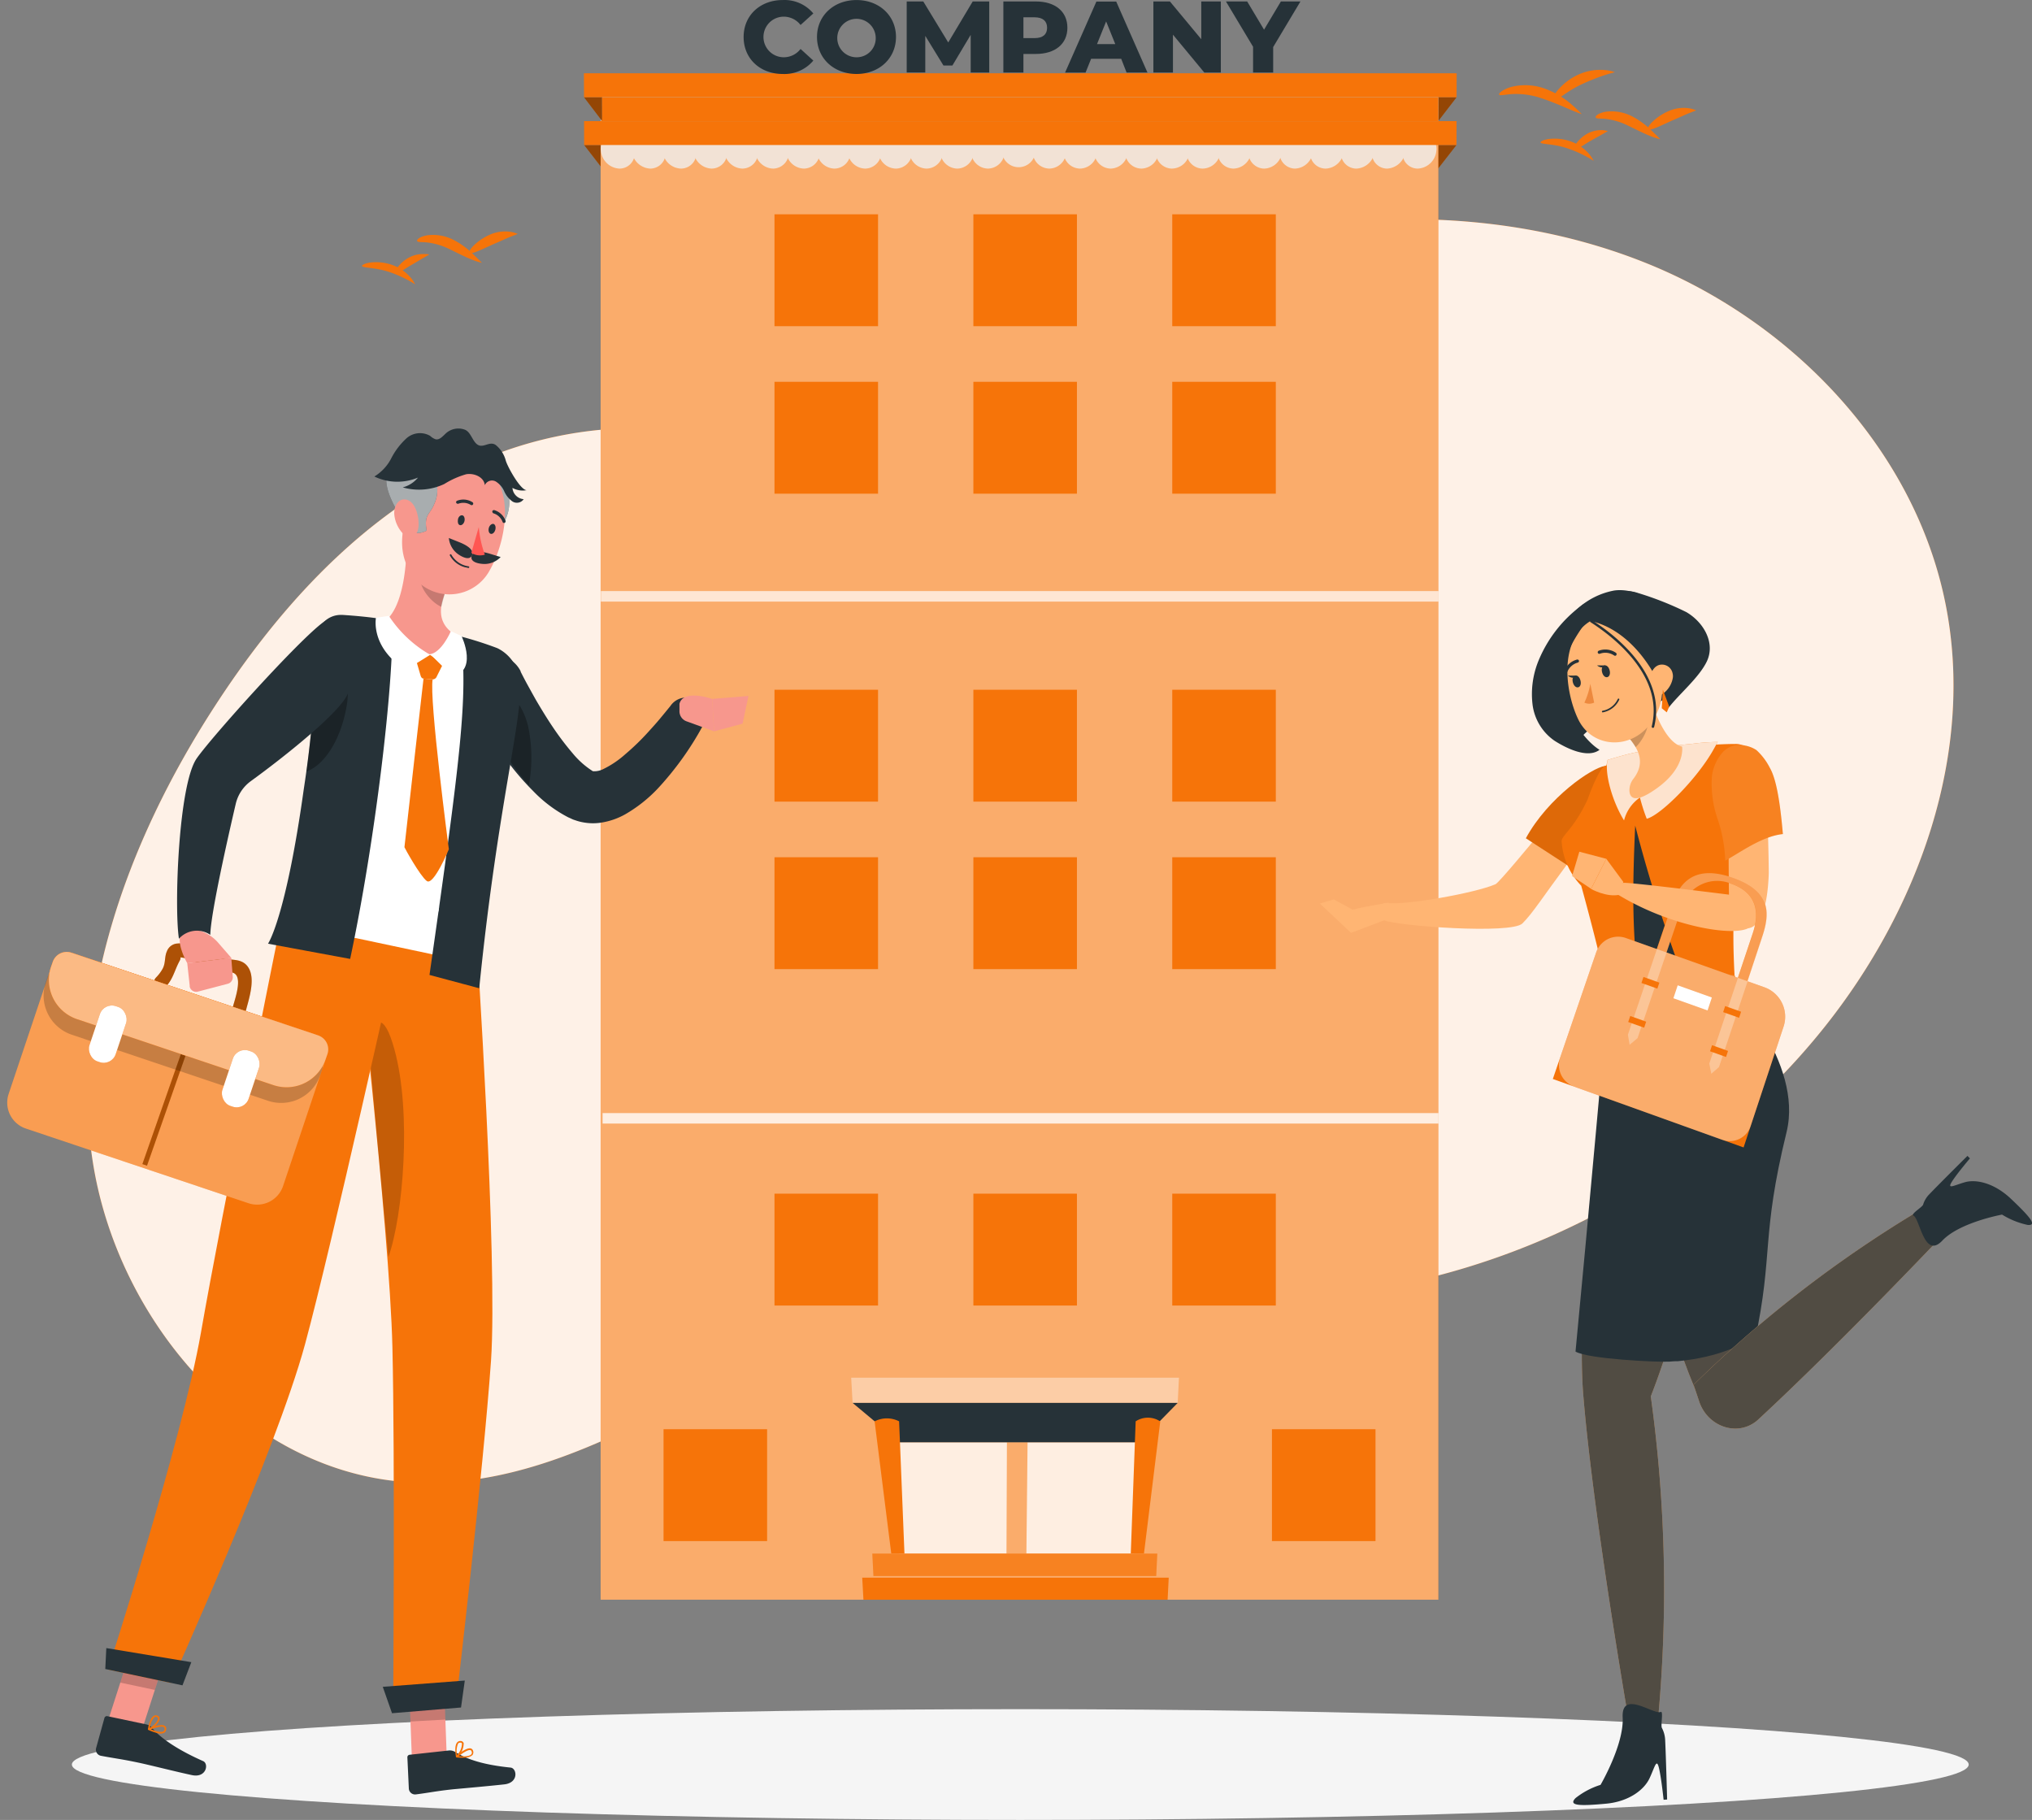<svg xmlns="http://www.w3.org/2000/svg" width="314.642" height="281.781" viewBox="0 0 314.642 281.781">
  <rect x="0" y="0" width="314.642" height="281.781" fill="#808080" stroke="none"/>
  <g id="Company-rafiki" transform="translate(-41.417 -54.981)">
    <g id="freepik--background-simple--inject-2" transform="translate(54.904 88.916)">
      <path id="Trazado_217671" data-name="Trazado 217671" d="M115.861,139.189c-15.5,8.059-27.547,21.579-37.023,36.25C65.364,196.291,56.259,221.278,60.115,245.8s23.4,47.536,48.172,49.49c31.706,2.515,57.511-27.479,89.141-30.781,12.051-1.257,24.116,1.515,36.2,2.272,35.765,2.272,72.2-13.838,94.564-41.84C342.844,206.607,351.585,182.415,347,159.4c-4.757-23.919-23.662-43.665-46.286-52.784s-48.361-8.483-71.811-1.765c-21.715,6.226-39.037,18.178-58.5,28.873-7.854,4.325-16.762-1.515-25.533-1.6a61.638,61.638,0,0,0-29.017,7.067Z" transform="translate(-59.224 -99.784)" fill="#f67409"/>
      <path id="Trazado_217672" data-name="Trazado 217672" d="M115.861,139.189c-15.5,8.059-27.547,21.579-37.023,36.25C65.364,196.291,56.259,221.278,60.115,245.8s23.4,47.536,48.172,49.49c31.706,2.515,57.511-27.479,89.141-30.781,12.051-1.257,24.116,1.515,36.2,2.272,35.765,2.272,72.2-13.838,94.564-41.84C342.844,206.607,351.585,182.415,347,159.4c-4.757-23.919-23.662-43.665-46.286-52.784s-48.361-8.483-71.811-1.765c-21.715,6.226-39.037,18.178-58.5,28.873-7.854,4.325-16.762-1.515-25.533-1.6a61.638,61.638,0,0,0-29.017,7.067Z" transform="translate(-59.224 -99.784)" fill="#fff" opacity="0.9"/>
    </g>
    <g id="freepik--Shadow--inject-2" transform="translate(52.546 319.615)">
      <ellipse id="freepik--path--inject-2" cx="146.856" cy="8.574" rx="146.856" ry="8.574" fill="#f5f5f5"/>
    </g>
    <g id="freepik--Company--inject-2" transform="translate(131.832 54.981)">
      <path id="Trazado_217673" data-name="Trazado 217673" d="M160.83,84.62l2.825,3.651H293.068l2.848-3.651Z" transform="translate(-160.8 -62.171)" fill="#f67409"/>
      <g id="Grupo_149324" data-name="Grupo 149324" transform="translate(0.03 22.449)" opacity="0.4">
        <path id="Trazado_217674" data-name="Trazado 217674" d="M160.83,84.62l2.825,3.651H293.068l2.848-3.651Z" transform="translate(-160.83 -84.62)"/>
      </g>
      <rect id="Rectángulo_45227" data-name="Rectángulo 45227" width="129.708" height="229.937" transform="translate(2.59 17.745)" fill="#f67409"/>
      <g id="Grupo_149325" data-name="Grupo 149325" transform="translate(2.59 17.745)" opacity="0.4">
        <rect id="Rectángulo_45228" data-name="Rectángulo 45228" width="129.708" height="229.937" fill="#fff"/>
      </g>
      <g id="Grupo_149326" data-name="Grupo 149326" transform="translate(2.608 20.677)" opacity="0.8">
        <path id="Trazado_217675" data-name="Trazado 217675" d="M169.472,85.007a2.356,2.356,0,0,1-2.318,2.7,3.03,3.03,0,0,1-2.893-2.7,2.363,2.363,0,0,1,2.325-2.727A3.03,3.03,0,0,1,169.472,85.007Z" transform="translate(-164.233 -82.28)" fill="#f0f0f0"/>
        <path id="Trazado_217676" data-name="Trazado 217676" d="M175.783,85.007a2.378,2.378,0,0,1-2.348,2.7,3.03,3.03,0,0,1-2.863-2.7,2.378,2.378,0,0,1,2.34-2.727,3.03,3.03,0,0,1,2.871,2.727Z" transform="translate(-165.764 -82.28)" fill="#f0f0f0"/>
        <path id="Trazado_217677" data-name="Trazado 217677" d="M182.084,85.007a2.393,2.393,0,0,1-2.363,2.7,2.969,2.969,0,0,1-2.848-2.7,2.4,2.4,0,0,1,2.363-2.727,2.969,2.969,0,0,1,2.848,2.727Z" transform="translate(-167.294 -82.28)" fill="#f0f0f0"/>
        <path id="Trazado_217678" data-name="Trazado 217678" d="M188.385,85.007a2.424,2.424,0,0,1-2.386,2.7,2.946,2.946,0,0,1-2.825-2.7,2.431,2.431,0,0,1,2.393-2.727,2.939,2.939,0,0,1,2.818,2.727Z" transform="translate(-168.823 -82.28)" fill="#f0f0f0"/>
        <path id="Trazado_217679" data-name="Trazado 217679" d="M194.7,85.007a2.446,2.446,0,0,1-2.409,2.7,2.916,2.916,0,0,1-2.8-2.7,2.447,2.447,0,0,1,2.409-2.727A2.909,2.909,0,0,1,194.7,85.007Z" transform="translate(-170.355 -82.28)" fill="#f0f0f0"/>
        <path id="Trazado_217680" data-name="Trazado 217680" d="M201,85.007a2.469,2.469,0,0,1-2.431,2.7,2.886,2.886,0,0,1-2.78-2.7,2.469,2.469,0,0,1,2.431-2.727A2.878,2.878,0,0,1,201,85.007Z" transform="translate(-171.884 -82.28)" fill="#f0f0f0"/>
        <path id="Trazado_217681" data-name="Trazado 217681" d="M207.327,85.007a2.492,2.492,0,0,1-2.454,2.7,2.855,2.855,0,0,1-2.757-2.7,2.484,2.484,0,0,1,2.446-2.727A2.863,2.863,0,0,1,207.327,85.007Z" transform="translate(-173.42 -82.28)" fill="#f0f0f0"/>
        <path id="Trazado_217682" data-name="Trazado 217682" d="M213.606,85.007a2.515,2.515,0,0,1-2.484,2.7,2.825,2.825,0,0,1-2.734-2.7,2.515,2.515,0,0,1,2.469-2.727,2.833,2.833,0,0,1,2.749,2.727Z" transform="translate(-174.942 -82.28)" fill="#f0f0f0"/>
        <path id="Trazado_217683" data-name="Trazado 217683" d="M219.909,85.007a2.537,2.537,0,0,1-2.492,2.7,2.8,2.8,0,0,1-2.719-2.7,2.537,2.537,0,0,1,2.5-2.727A2.8,2.8,0,0,1,219.909,85.007Z" transform="translate(-176.473 -82.28)" fill="#f0f0f0"/>
        <path id="Trazado_217684" data-name="Trazado 217684" d="M226.217,85.007a2.568,2.568,0,0,1-2.522,2.7,2.765,2.765,0,0,1-2.7-2.7,2.56,2.56,0,0,1,2.515-2.727A2.772,2.772,0,0,1,226.217,85.007Z" transform="translate(-178.002 -82.28)" fill="#f0f0f0"/>
        <path id="Trazado_217685" data-name="Trazado 217685" d="M232.52,85.007a2.59,2.59,0,0,1-2.537,2.7,2.749,2.749,0,0,1-2.674-2.7,2.583,2.583,0,0,1,2.537-2.727,2.742,2.742,0,0,1,2.674,2.727Z" transform="translate(-179.533 -82.28)" fill="#f0f0f0"/>
        <path id="Trazado_217686" data-name="Trazado 217686" d="M238.82,85.007a2.613,2.613,0,0,1-2.56,2.7,2.727,2.727,0,0,1-2.651-2.7,2.613,2.613,0,0,1,2.56-2.727,2.712,2.712,0,0,1,2.651,2.727Z" transform="translate(-181.062 -82.28)" fill="#f0f0f0"/>
        <path id="Trazado_217687" data-name="Trazado 217687" d="M245.131,85.007a2.636,2.636,0,0,1-2.583,2.7,2.689,2.689,0,0,1-2.628-2.7A2.636,2.636,0,0,1,242.5,82.28,2.7,2.7,0,0,1,245.131,85.007Z" transform="translate(-182.593 -82.28)" fill="#f0f0f0"/>
        <path id="Trazado_217688" data-name="Trazado 217688" d="M251.432,85.007a2.606,2.606,0,1,1-2.605-2.727,2.659,2.659,0,0,1,2.605,2.727Z" transform="translate(-184.122 -82.28)" fill="#f0f0f0"/>
        <path id="Trazado_217689" data-name="Trazado 217689" d="M257.733,85.007a2.681,2.681,0,0,1-2.621,2.7,2.636,2.636,0,0,1-2.583-2.7,2.681,2.681,0,0,1,2.621-2.727,2.636,2.636,0,0,1,2.583,2.727Z" transform="translate(-185.652 -82.28)" fill="#f0f0f0"/>
        <path id="Trazado_217690" data-name="Trazado 217690" d="M264.04,85.007a2.712,2.712,0,0,1-2.651,2.7,2.613,2.613,0,0,1-2.56-2.7,2.712,2.712,0,0,1,2.643-2.727,2.621,2.621,0,0,1,2.568,2.727Z" transform="translate(-187.18 -82.28)" fill="#f0f0f0"/>
        <path id="Trazado_217691" data-name="Trazado 217691" d="M270.33,85.007a2.742,2.742,0,0,1-2.666,2.7,2.6,2.6,0,0,1-2.545-2.7,2.742,2.742,0,0,1,2.674-2.727,2.59,2.59,0,0,1,2.537,2.727Z" transform="translate(-188.705 -82.28)" fill="#f0f0f0"/>
        <path id="Trazado_217692" data-name="Trazado 217692" d="M276.65,85.007a2.772,2.772,0,0,1-2.7,2.7,2.56,2.56,0,0,1-2.515-2.7,2.765,2.765,0,0,1,2.689-2.727,2.568,2.568,0,0,1,2.522,2.727Z" transform="translate(-190.238 -82.28)" fill="#f0f0f0"/>
        <path id="Trazado_217693" data-name="Trazado 217693" d="M282.94,85.007a2.8,2.8,0,0,1-2.742,2.7,2.545,2.545,0,0,1-2.5-2.7,2.8,2.8,0,0,1,2.712-2.727,2.537,2.537,0,0,1,2.53,2.727Z" transform="translate(-191.756 -82.28)" fill="#f0f0f0"/>
        <path id="Trazado_217694" data-name="Trazado 217694" d="M289.239,85.007a2.818,2.818,0,0,1-2.727,2.7,2.522,2.522,0,0,1-2.515-2.7,2.825,2.825,0,0,1,2.734-2.727,2.515,2.515,0,0,1,2.507,2.727Z" transform="translate(-193.284 -82.28)" fill="#f0f0f0"/>
        <path id="Trazado_217695" data-name="Trazado 217695" d="M295.558,85.007a2.856,2.856,0,0,1-2.757,2.7,2.492,2.492,0,0,1-2.454-2.7A2.848,2.848,0,0,1,293.1,82.28a2.5,2.5,0,0,1,2.454,2.727Z" transform="translate(-194.824 -82.28)" fill="#f0f0f0"/>
        <path id="Trazado_217696" data-name="Trazado 217696" d="M301.858,85.007a2.878,2.878,0,0,1-2.772,2.7,2.477,2.477,0,0,1-2.439-2.7,2.878,2.878,0,0,1,2.78-2.727,2.469,2.469,0,0,1,2.431,2.727Z" transform="translate(-196.351 -82.28)" fill="#f0f0f0"/>
        <path id="Trazado_217697" data-name="Trazado 217697" d="M308.169,85.007a2.9,2.9,0,0,1-2.795,2.7,2.454,2.454,0,0,1-2.378-2.7,2.909,2.909,0,0,1,2.8-2.727,2.446,2.446,0,0,1,2.371,2.727Z" transform="translate(-197.891 -82.28)" fill="#f0f0f0"/>
        <path id="Trazado_217698" data-name="Trazado 217698" d="M314.466,85.007a2.939,2.939,0,0,1-2.818,2.7,2.424,2.424,0,0,1-2.393-2.7,2.931,2.931,0,0,1,2.818-2.727,2.431,2.431,0,0,1,2.393,2.727Z" transform="translate(-199.409 -82.28)" fill="#f0f0f0"/>
        <path id="Trazado_217699" data-name="Trazado 217699" d="M320.765,85.007a2.969,2.969,0,0,1-2.84,2.7,2.409,2.409,0,0,1-2.371-2.7,2.969,2.969,0,0,1,2.84-2.727,2.409,2.409,0,0,1,2.371,2.727Z" transform="translate(-200.936 -82.28)" fill="#f0f0f0"/>
        <path id="Trazado_217700" data-name="Trazado 217700" d="M327.081,85.007a3.03,3.03,0,0,1-2.84,2.7,2.378,2.378,0,0,1-2.348-2.7,3.03,3.03,0,0,1,2.863-2.727,2.386,2.386,0,0,1,2.325,2.727Z" transform="translate(-202.473 -82.28)" fill="#f0f0f0"/>
        <path id="Trazado_217701" data-name="Trazado 217701" d="M333.373,85.007a3.03,3.03,0,0,1-2.886,2.7,2.363,2.363,0,0,1-2.325-2.7,3.03,3.03,0,0,1,2.886-2.727,2.363,2.363,0,0,1,2.325,2.727Z" transform="translate(-203.993 -82.28)" fill="#f0f0f0"/>
      </g>
      <path id="Trazado_217702" data-name="Trazado 217702" d="M160.82,79.74h135.1l-.008,3.7H160.828Z" transform="translate(-160.797 -60.987)" fill="#f67409"/>
      <path id="Trazado_217703" data-name="Trazado 217703" d="M160.81,74.86l2.818,3.7h129.45l2.848-3.7Z" transform="translate(-160.795 -59.803)" fill="#f67409"/>
      <g id="Grupo_149327" data-name="Grupo 149327" transform="translate(0.015 15.057)" opacity="0.4">
        <path id="Trazado_217704" data-name="Trazado 217704" d="M160.81,74.86l2.818,3.7h129.45l2.848-3.7Z" transform="translate(-160.81 -74.86)"/>
      </g>
      <path id="Trazado_217705" data-name="Trazado 217705" d="M160.79,69.96H295.929l-.008,3.711H160.805Z" transform="translate(-160.79 -58.615)" fill="#f67409"/>
      <g id="Grupo_149328" data-name="Grupo 149328" transform="translate(2.825 15.057)" opacity="0.8">
        <path id="Trazado_217706" data-name="Trazado 217706" d="M164.52,74.86H293.986l-.008,3.7H164.528Z" transform="translate(-164.52 -74.86)" fill="#fff"/>
      </g>
      <g id="Grupo_149329" data-name="Grupo 149329" transform="translate(2.628 91.518)" opacity="0.7">
        <rect id="Rectángulo_45229" data-name="Rectángulo 45229" width="129.7" height="1.628" fill="#fff"/>
      </g>
      <g id="Grupo_149330" data-name="Grupo 149330" transform="translate(2.893 172.342)" opacity="0.8">
        <rect id="Rectángulo_45230" data-name="Rectángulo 45230" width="129.428" height="1.621" fill="#fff"/>
      </g>
      <rect id="Rectángulo_45231" data-name="Rectángulo 45231" width="16.035" height="17.322" transform="translate(29.509 33.182)" fill="#f67409"/>
      <rect id="Rectángulo_45232" data-name="Rectángulo 45232" width="16.035" height="17.322" transform="translate(60.306 33.182)" fill="#f67409"/>
      <rect id="Rectángulo_45233" data-name="Rectángulo 45233" width="16.035" height="17.322" transform="translate(91.102 33.182)" fill="#f67409"/>
      <rect id="Rectángulo_45234" data-name="Rectángulo 45234" width="16.035" height="17.322" transform="translate(29.509 59.116)" fill="#f67409"/>
      <rect id="Rectángulo_45235" data-name="Rectángulo 45235" width="16.035" height="17.322" transform="translate(60.306 59.116)" fill="#f67409"/>
      <rect id="Rectángulo_45236" data-name="Rectángulo 45236" width="16.035" height="17.322" transform="translate(91.102 59.116)" fill="#f67409"/>
      <rect id="Rectángulo_45237" data-name="Rectángulo 45237" width="16.035" height="17.322" transform="translate(29.509 184.817)" fill="#f67409"/>
      <rect id="Rectángulo_45238" data-name="Rectángulo 45238" width="16.035" height="17.322" transform="translate(60.306 184.817)" fill="#f67409"/>
      <rect id="Rectángulo_45239" data-name="Rectángulo 45239" width="16.035" height="17.322" transform="translate(91.102 184.817)" fill="#f67409"/>
      <rect id="Rectángulo_45240" data-name="Rectángulo 45240" width="16.035" height="17.322" transform="translate(12.331 221.286)" fill="#f67409"/>
      <rect id="Rectángulo_45241" data-name="Rectángulo 45241" width="16.035" height="17.322" transform="translate(106.538 221.286)" fill="#f67409"/>
      <rect id="Rectángulo_45242" data-name="Rectángulo 45242" width="16.035" height="17.322" transform="translate(29.509 106.795)" fill="#f67409"/>
      <rect id="Rectángulo_45243" data-name="Rectángulo 45243" width="16.035" height="17.322" transform="translate(60.306 106.795)" fill="#f67409"/>
      <rect id="Rectángulo_45244" data-name="Rectángulo 45244" width="16.035" height="17.322" transform="translate(91.102 106.795)" fill="#f67409"/>
      <rect id="Rectángulo_45245" data-name="Rectángulo 45245" width="16.035" height="17.322" transform="translate(29.509 132.729)" fill="#f67409"/>
      <rect id="Rectángulo_45246" data-name="Rectángulo 45246" width="16.035" height="17.322" transform="translate(60.306 132.729)" fill="#f67409"/>
      <rect id="Rectángulo_45247" data-name="Rectángulo 45247" width="16.035" height="17.322" transform="translate(91.102 132.729)" fill="#f67409"/>
      <g id="Grupo_149331" data-name="Grupo 149331" transform="translate(48.785 223.316)" opacity="0.8">
        <path id="Trazado_217707" data-name="Trazado 217707" d="M225.314,349.82h16.6l-.068,17.231H225.2Z" transform="translate(-225.2 -349.82)" fill="#fff"/>
      </g>
      <g id="Grupo_149332" data-name="Grupo 149332" transform="translate(68.516 223.316)" opacity="0.8">
        <path id="Trazado_217708" data-name="Trazado 217708" d="M251.432,349.82h17.277l-.818,17.231H251.25Z" transform="translate(-251.25 -349.82)" fill="#fff"/>
      </g>
      <path id="Trazado_217709" data-name="Trazado 217709" d="M263.711,376.039H219.924l-.174-3.469h44.127Z" transform="translate(-175.093 -132.022)" fill="#f67409"/>
      <g id="Grupo_149333" data-name="Grupo 149333" transform="translate(44.657 240.548)" opacity="0.1">
        <path id="Trazado_217710" data-name="Trazado 217710" d="M263.711,376.039H219.924l-.174-3.469h44.127Z" transform="translate(-219.75 -372.57)" fill="#fff"/>
      </g>
      <path id="Trazado_217711" data-name="Trazado 217711" d="M264.976,380.9h-47.1l-.189-3.416h47.46Z" transform="translate(-174.593 -133.213)" fill="#f67409"/>
      <g id="Grupo_149334" data-name="Grupo 149334" transform="translate(41.385 213.311)" opacity="0.4">
        <path id="Trazado_217712" data-name="Trazado 217712" d="M265.988,340.511H215.65l-.22-3.9h50.755Z" transform="translate(-215.43 -336.61)" fill="#fff"/>
      </g>
      <path id="Trazado_217713" data-name="Trazado 217713" d="M215.72,341.76l7.294,6.1H260.09l5.968-6.1Z" transform="translate(-174.115 -124.548)" fill="#263238"/>
      <path id="Trazado_217714" data-name="Trazado 217714" d="M220.22,345.383l2.575,20.45h2.045l-.826-20.45h0a4.143,4.143,0,0,0-3.787,0Z" transform="translate(-175.207 -125.316)" fill="#f67409"/>
      <path id="Trazado_217715" data-name="Trazado 217715" d="M277.157,345.349l-2.522,20.45H272.59l.757-20.45h0a3.454,3.454,0,0,1,3.787,0Z" transform="translate(-187.911 -125.282)" fill="#f67409"/>
      <path id="Trazado_217716" data-name="Trazado 217716" d="M193.44,60.706c0-3.348,2.568-5.719,6.059-5.719a5.809,5.809,0,0,1,4.734,2.075l-1.977,1.787a3.287,3.287,0,0,0-2.6-1.288,3.143,3.143,0,1,0,0,6.287,3.265,3.265,0,0,0,2.6-1.288l1.977,1.8a5.832,5.832,0,0,1-4.734,2.075C196.008,66.432,193.44,64.084,193.44,60.706Z" transform="translate(-168.71 -54.981)" fill="#263238"/>
      <path id="Trazado_217717" data-name="Trazado 217717" d="M208.44,60.709c0-3.295,2.6-5.719,6.12-5.719s6.112,2.424,6.112,5.719-2.59,5.726-6.112,5.726S208.44,64.011,208.44,60.709Zm9.089,0a2.977,2.977,0,1,0-2.969,3.143,2.946,2.946,0,0,0,2.969-3.143Z" transform="translate(-172.349 -54.983)" fill="#263238"/>
      <path id="Trazado_217718" data-name="Trazado 217718" d="M236.687,66.285V60.453L233.854,65.2h-1.379l-2.818-4.59v5.673H226.78V55.28h2.568l3.863,6.347L237,55.28h2.56V66.285Z" transform="translate(-176.798 -55.054)" fill="#263238"/>
      <path id="Trazado_217719" data-name="Trazado 217719" d="M256.455,59.355c0,2.492-1.886,4.052-4.885,4.052h-1.924v2.878H246.54V55.28h5.029C254.569,55.28,256.455,56.833,256.455,59.355Zm-3.143,0c0-1.023-.644-1.621-1.931-1.621h-1.734v3.219h1.734c1.288,0,1.931-.583,1.931-1.6Z" transform="translate(-181.591 -55.054)" fill="#263238"/>
      <path id="Trazado_217720" data-name="Trazado 217720" d="M267.845,64.162h-4.658l-.863,2.144H259.15L264.005,55.3h3.068l4.84,10.99h-3.234Zm-.916-2.272-1.416-3.514L264.1,61.89Z" transform="translate(-184.65 -55.059)" fill="#263238"/>
      <path id="Trazado_217721" data-name="Trazado 217721" d="M287.655,55.28V66.285h-2.56l-4.855-5.862v5.862h-3.03V55.28h2.56l4.855,5.847V55.28Z" transform="translate(-189.031 -55.054)" fill="#263238"/>
      <path id="Trazado_217722" data-name="Trazado 217722" d="M299.359,62.339v3.946h-3.113V62.294l-4.2-7.014h3.287l2.613,4.37,2.606-4.37h3.03Z" transform="translate(-192.631 -55.054)" fill="#263238"/>
      <path id="Trazado_217723" data-name="Trazado 217723" d="M164.52,74.86H293.986l-.008,3.7H164.528Z" transform="translate(-161.695 -59.803)" fill="#f67409"/>
    </g>
    <g id="freepik--character-2--inject-2" transform="translate(245.786 146.344)">
      <path id="Trazado_217724" data-name="Trazado 217724" d="M352.749,230.024c-4.067,5.484-5.643,8.006-7.218,9.559-1.719,1.7-19.276.4-21.4-.485-1.621-.682-.5-2.787.265-2.681,2.893.4,13.755-1.515,16.974-2.908.56-.25,6.059-6.938,6.059-6.938Z" transform="translate(-314.167 -187.968)" fill="#ffb573"/>
      <path id="Trazado_217725" data-name="Trazado 217725" d="M353.36,222.717c3.439-6.309,10.218-10.937,12.27-11.2,2.954-.386,3.946.2,3.083,2.575-1.469,4.037-4.173,8.279-7.983,13.414Z" transform="translate(-321.458 -184.289)" fill="#f67409"/>
      <g id="Grupo_149335" data-name="Grupo 149335" transform="translate(31.902 27.117)" opacity="0.1">
        <path id="Trazado_217726" data-name="Trazado 217726" d="M353.36,222.717c3.439-6.309,10.218-10.937,12.27-11.2,2.954-.386,3.946.2,3.083,2.575-1.469,4.037-4.173,8.279-7.983,13.414Z" transform="translate(-353.36 -211.406)"/>
      </g>
      <path id="Trazado_217727" data-name="Trazado 217727" d="M367.4,210.461a45.243,45.243,0,0,1,5.075-1.515,66.8,66.8,0,0,1,9.551-1.575,54.13,54.13,0,0,1,5.635-.311,2.417,2.417,0,0,1,.568.061,2.825,2.825,0,0,1,2.083,3.317c-3.158,16.7-3.31,24.109-2.855,32.713l-19.223.682a1.022,1.022,0,0,1-1.015-.863c-.856-4.332-3.514-13.959-3.514-13.959a10.872,10.872,0,0,1-3.03-6.817c-.136-.9,1.878-1.878,4.067-6.65C364.707,215.543,366.419,210.8,367.4,210.461Z" transform="translate(-323.231 -183.235)" fill="#f67409"/>
      <path id="Trazado_217728" data-name="Trazado 217728" d="M383.107,247.465l-7.006.258c-1.045-8.332-.848-15.686-.485-23.972a238.875,238.875,0,0,0,7.491,23.715Z" transform="translate(-326.786 -187.284)" fill="#263238"/>
      <path id="Trazado_217729" data-name="Trazado 217729" d="M383.846,319.608c-.174-.386-.348-.757-.515-1.2C375.772,300.347,370,263.817,370,263.817L383.474,257s3.833,32.1,9.089,52.981c.8,3.181,1.628,6.059,2.484,8.581l-9.2,4.226Z" transform="translate(-325.494 -195.35)" fill="#ffb573"/>
      <g id="Grupo_149336" data-name="Grupo 149336" transform="translate(44.506 61.65)" opacity="0.8">
        <path id="Trazado_217730" data-name="Trazado 217730" d="M383.846,319.608c-.174-.386-.348-.757-.515-1.2C375.772,300.347,370,263.817,370,263.817L383.474,257s3.833,32.1,9.089,52.981c.8,3.181,1.628,6.059,2.484,8.581l-9.2,4.226Z" transform="translate(-370 -257)" fill="#263238"/>
      </g>
      <path id="Trazado_217731" data-name="Trazado 217731" d="M369.73,259.78s-6.165,43.173-4.711,60.828c1.515,18.61,7.044,50.474,7.044,50.474l4.545-.311a217.126,217.126,0,0,0-1.129-49.9c10.415-26.805,11.581-60.412,11.581-60.412Z" transform="translate(-324.232 -196.024)" fill="#ffb573"/>
      <path id="Trazado_217732" data-name="Trazado 217732" d="M369.73,259.78s-6.165,43.173-4.711,60.828c1.515,18.61,7.044,50.474,7.044,50.474l4.545-.311a217.126,217.126,0,0,0-1.129-49.9c10.415-26.805,11.581-60.412,11.581-60.412Z" transform="translate(-324.232 -196.024)" fill="#263238" opacity="0.8"/>
      <path id="Trazado_217733" data-name="Trazado 217733" d="M376.772,407.019a4.461,4.461,0,0,1,.508,1.954c.121,2.492.3,9.134.3,9.134l-.545.038s-.333-3.257-.712-4.885-.629-.227-1.462,1.553-3.174,3.605-6.733,3.939c-4.173.386-5.878.311-4.734-.863a11.968,11.968,0,0,1,3.878-2.053s3.636-6.218,3.424-10.414c-.227-4.476,4.946-.273,5.946-.9C376.992,404.595,376.568,406.655,376.772,407.019Z" transform="translate(-323.806 -230.847)" fill="#263238"/>
      <path id="Trazado_217734" data-name="Trazado 217734" d="M391.292,311.362c-2.643.568-4.991,2.515-11.937,3.211h-.417c-.3,0-.6.053-.916.068-1.863.1-12.535-.4-14.512-1.56,1.719-17.761,5.105-55.5,5.105-55.5l8.142-.97,10.505-.318s11.588,11.967,8.922,22.829C392.209,295.365,394.178,297.887,391.292,311.362Z" transform="translate(-323.92 -195.177)" fill="#263238"/>
      <path id="Trazado_217735" data-name="Trazado 217735" d="M395.644,235.069a2.651,2.651,0,0,1-.757-2.151s0-1.2-.038-3.03c-.061-5.3-.106-15.906.447-17.315,1.212-3.03,3.287-4.688,4.37-2.916,1.272,2.075,1.363,17.822,1.363,17.822C400.7,237.9,396.886,236.523,395.644,235.069Z" transform="translate(-331.514 -183.689)" fill="#ffb573"/>
      <path id="Trazado_217736" data-name="Trazado 217736" d="M387.017,206.65l-.636,1.144c-2.454,4.423-8.135,10.187-10.354,10.748a8.217,8.217,0,0,0-2.325-3.09,4.847,4.847,0,0,0-2.484,2.916,12.6,12.6,0,0,1-1.257-8.93h0c1.121-.341,2.318-.689,3.454-.97a68.927,68.927,0,0,1,9.551-1.515A32.252,32.252,0,0,1,387.017,206.65Z" transform="translate(-325.408 -183.136)" fill="#f67409"/>
      <path id="Trazado_217737" data-name="Trazado 217737" d="M387.082,206.65l-.636,1.144c-2.454,4.423-8.135,10.187-10.354,10.748a28.007,28.007,0,0,1-1.053-3.287,6.151,6.151,0,0,0-2.462,3.545c-1.909-3.09-3.03-7.43-2.552-9.362h0c1.121-.341,2.318-.689,3.454-.97a68.93,68.93,0,0,1,9.551-1.515A32.252,32.252,0,0,1,387.082,206.65Z" transform="translate(-325.474 -183.136)" fill="#fff" opacity="0.8"/>
      <path id="Trazado_217738" data-name="Trazado 217738" d="M371.681,234.115l-2.636-3.575-2.356,4.666s2.409,1.348,4.408.894Z" transform="translate(-324.691 -188.931)" fill="#ffb573"/>
      <path id="Trazado_217739" data-name="Trazado 217739" d="M363.931,229.09l-1.121,3.772,2.939,1.969,2.356-4.643Z" transform="translate(-323.75 -188.579)" fill="#ffb573"/>
      <path id="Trazado_217740" data-name="Trazado 217740" d="M389.676,256.806l-9.733.265h-.818l-2.106.061h-.8l-5.718.151c-.174,0-.333-.091-.341-.2l-.227-1.833c0-.121.144-.235.341-.242l5.65-.227h.674l2.795-.106h.659l9.377-.371a.379.379,0,0,1,.341.144l.227,2.083C390.085,256.647,389.918,256.8,389.676,256.806Z" transform="translate(-325.477 -194.694)" fill="#f67409"/>
      <path id="Trazado_217741" data-name="Trazado 217741" d="M389.676,256.806l-9.733.265h-.818l-2.106.061h-.8l-5.718.151c-.174,0-.333-.091-.341-.2l-.227-1.833c0-.121.144-.235.341-.242l5.65-.227h.674l2.795-.106h.659l9.377-.371a.379.379,0,0,1,.341.144l.227,2.083C390.085,256.647,389.918,256.8,389.676,256.806Z" transform="translate(-325.477 -194.694)" fill="#fff" opacity="0.2"/>
      <path id="Trazado_217742" data-name="Trazado 217742" d="M374.068,257.581h.621a.174.174,0,0,0,.212-.159l-.348-2.6c0-.076-.121-.144-.25-.144h-.621c-.129,0-.22.076-.212.151l.348,2.606A.242.242,0,0,0,374.068,257.581Z" transform="translate(-326.336 -194.787)" fill="#263238"/>
      <path id="Trazado_217743" data-name="Trazado 217743" d="M388.393,257.378h.591a.167.167,0,0,0,.2-.136l-.356-2.613c0-.068-.121-.136-.235-.129h-.591c-.121,0-.2.061-.2.144l.348,2.59C388.166,257.325,388.272,257.378,388.393,257.378Z" transform="translate(-329.814 -194.743)" fill="#263238"/>
      <path id="Trazado_217744" data-name="Trazado 217744" d="M388.311,263.494l-1.515-.538,6.741-20.17c1.076-3.2.667-6.264-3.31-7.665a5.693,5.693,0,0,0-7.726,3.787l-6.817,20.109-1.515-.538,6.817-20.094c1.257-3.719,3.681-6.241,9.528-4.173s5.734,5.4,4.484,9.134Z" transform="translate(-326.506 -189.641)" fill="#f67409"/>
      <path id="Trazado_217745" data-name="Trazado 217745" d="M388.409,279.089l-29.539-10.6,6.7-19.557a3.59,3.59,0,0,1,4.59-2.272l21.526,7.65a4.84,4.84,0,0,1,2.916,6.059Z" transform="translate(-322.794 -192.792)" fill="#f67409"/>
      <path id="Trazado_217746" data-name="Trazado 217746" d="M385.441,277.923l-23.018-8.271a3.552,3.552,0,0,1-2.1-4.507l5.552-16.216a3.59,3.59,0,0,1,4.59-2.272l21.526,7.65a4.84,4.84,0,0,1,2.916,6.059l-5.082,15.353a3.416,3.416,0,0,1-4.385,2.2Z" transform="translate(-323.098 -192.792)" fill="#fff" opacity="0.4"/>
      <g id="Grupo_149337" data-name="Grupo 149337" transform="translate(47.702 43.827)" opacity="0.3">
        <path id="Trazado_217747" data-name="Trazado 217747" d="M388.323,263.494l-1.189,1.038-.311-1.575,6.741-20.17c1.076-3.2.667-6.264-3.31-7.665a5.693,5.693,0,0,0-7.726,3.787l-6.817,20.109-1.227,1.023-.265-1.56,6.817-20.094c1.257-3.719,3.681-6.241,9.528-4.173s5.734,5.4,4.484,9.134Z" transform="translate(-374.22 -233.469)" fill="#fff"/>
      </g>
      <path id="Trazado_217748" data-name="Trazado 217748" d="M379.452,256.5l-2.462-.879.311-.932,2.462.879Z" transform="translate(-327.19 -194.789)" fill="#f67409"/>
      <path id="Trazado_217749" data-name="Trazado 217749" d="M376.749,264.48l-2.469-.879.318-.932,2.462.879Z" transform="translate(-326.532 -196.725)" fill="#f67409"/>
      <path id="Trazado_217750" data-name="Trazado 217750" d="M396.159,262.458l-2.469-.879.311-.939,2.469.879Z" transform="translate(-331.241 -196.233)" fill="#f67409"/>
      <path id="Trazado_217751" data-name="Trazado 217751" d="M393.487,270.465l-2.477-.886.311-.939,2.477.886Z" transform="translate(-330.591 -198.173)" fill="#f67409"/>
      <path id="Trazado_217752" data-name="Trazado 217752" d="M388.807,260.286,383.52,258.4l.667-2,5.287,1.886Z" transform="translate(-328.774 -195.204)" fill="#fff"/>
      <path id="Trazado_217753" data-name="Trazado 217753" d="M392.166,242.434c-2.371,1.363-11.96-.174-20.072-5.052a4.514,4.514,0,0,0-.9-.3c-.508-.371.757-1.227,1.515-1.621.417-.212,18.314,2.053,19.549,2.219C393.658,241.336,392.393,241.29,392.166,242.434Z" transform="translate(-325.755 -190.122)" fill="#ffb573"/>
      <path id="Trazado_217754" data-name="Trazado 217754" d="M388.544,331.654c1.3,3.719,5.673,5.355,8.733,3.03a4.42,4.42,0,0,0,.356-.3c13.255-12.27,30.115-30.153,30.115-30.153l-2.84-3.6a187.421,187.421,0,0,0-28.024,19.882c-3.03,2.6-6.173,5.438-9.233,8.468h0Z" transform="translate(-329.776 -205.934)" fill="#ffb573"/>
      <path id="Trazado_217755" data-name="Trazado 217755" d="M388.544,331.654c1.3,3.719,5.673,5.355,8.733,3.03a4.42,4.42,0,0,0,.356-.3c13.255-12.27,30.115-30.153,30.115-30.153l-2.84-3.6a187.421,187.421,0,0,0-28.024,19.882c-3.03,2.6-6.173,5.438-9.233,8.468h0Z" transform="translate(-329.776 -205.934)" fill="#263238" opacity="0.8"/>
      <path id="Trazado_217756" data-name="Trazado 217756" d="M434.064,298.814a3.908,3.908,0,0,1,.969-1.613c1.591-1.659,5.893-5.931,5.893-5.931l.386.386s-1.939,2.272-2.772,3.575.265.606,2,.114,4.507.106,7.1,2.545c3.03,2.871,4.135,4.2,2.6,4.067a12.477,12.477,0,0,1-3.954-1.6s-6.567,1.2-9.233,4.014c-2.863,3.03-3.484-3.537-4.544-3.893C432.276,300.155,433.95,299.193,434.064,298.814Z" transform="translate(-340.651 -203.663)" fill="#263238"/>
      <path id="Trazado_217757" data-name="Trazado 217757" d="M374.51,203.4c1.424,1.7,2.53,3.787.636,6.249a2.886,2.886,0,0,0-.621,1.848c.045,1.068.757,2.068,4.029-.22,4.772-3.3,4.12-6.612,4.12-6.612-2.666-.621-4.605-6.059-5.423-9.142Z" transform="translate(-326.588 -180.436)" fill="#ffb573"/>
      <path id="Trazado_217758" data-name="Trazado 217758" d="M377.3,201.3c.47,1.318-.8,3.56-1.81,4.484a9,9,0,0,0-.97-1.356l1.621-4.666A4.817,4.817,0,0,1,377.3,201.3Z" transform="translate(-326.591 -181.464)" opacity="0.2"/>
      <path id="Trazado_217759" data-name="Trazado 217759" d="M359.353,184.107c-1.272,4.946.621,10.369,4.113,14.1,3.53-3.87,10.2-3.03,13.914-6.726a8.632,8.632,0,0,0,1.4-9.71c-1.651-3.378-6.529-6.635-10.377-6.1A11.5,11.5,0,0,0,359.353,184.107Z" transform="translate(-322.815 -175.605)" fill="#263238"/>
      <path id="Trazado_217760" data-name="Trazado 217760" d="M374.755,183.638a6.938,6.938,0,0,0-9.649-1.825c-4.476,3.03-3.643,10.6-1.644,14.883,2.2,4.787,8.612,4.984,11.6.288,2.007-3.128,1.583-5.264.841-10.346A7.02,7.02,0,0,0,374.755,183.638Z" transform="translate(-323.516 -176.817)" fill="#ffb573"/>
      <path id="Trazado_217761" data-name="Trazado 217761" d="M366.835,197.676a1.78,1.78,0,0,1-1.515,0,10.976,10.976,0,0,0,.917-2.916Z" transform="translate(-324.359 -180.251)" fill="#ed893e"/>
      <path id="Trazado_217762" data-name="Trazado 217762" d="M371.591,197.947a.114.114,0,0,0-.068-.159.129.129,0,0,0-.159.068A3.242,3.242,0,0,1,369,199.674a.136.136,0,0,0-.091.151h0a.114.114,0,0,0,.136.091,3.79,3.79,0,0,0,.576-.159,3.431,3.431,0,0,0,1.969-1.81Z" transform="translate(-325.229 -180.984)" fill="#263238"/>
      <path id="Trazado_217763" data-name="Trazado 217763" d="M367.457,178.337a5.3,5.3,0,0,0-.757,2.121c5.915,1.363,10.278,7.574,11.96,13.459,1.6-2.106,4.734-4.681,5.953-7.211,1.356-2.84-.454-6.059-3.181-7.65a49,49,0,0,0-7.5-2.961A5.59,5.59,0,0,0,367.457,178.337Z" transform="translate(-324.694 -175.652)" fill="#263238"/>
      <path id="Trazado_217764" data-name="Trazado 217764" d="M382.193,192.179a1.674,1.674,0,0,0-1.977-1.31c-1.25.273-1.7,2.022-1.628,3.143.106,1.235,1.068,2.09,2.128,1.318a3.787,3.787,0,0,0,1.515-2.454A1.8,1.8,0,0,0,382.193,192.179Z" transform="translate(-327.575 -179.299)" fill="#ffb573"/>
      <path id="Trazado_217765" data-name="Trazado 217765" d="M370.091,191.755c.136.492,0,.969-.348,1.06s-.689-.242-.818-.757,0-.969.341-1.053S369.954,191.218,370.091,191.755Z" transform="translate(-325.221 -179.337)" fill="#263238"/>
      <path id="Trazado_217766" data-name="Trazado 217766" d="M364.127,193.84c.136.492,0,.969-.348,1.053s-.689-.242-.826-.757,0-.969.348-1.06S364,193.333,364.127,193.84Z" transform="translate(-323.772 -179.839)" fill="#263238"/>
      <path id="Trazado_217767" data-name="Trazado 217767" d="M363.22,193.09h-1.28S362.8,193.832,363.22,193.09Z" transform="translate(-323.539 -179.846)" fill="#263238"/>
      <path id="Trazado_217768" data-name="Trazado 217768" d="M370.844,188.7a.265.265,0,0,0,.023-.439h0a2.893,2.893,0,0,0-2.674-.318.265.265,0,0,0-.129.333.257.257,0,0,0,.326.129,2.416,2.416,0,0,1,2.212.28A.265.265,0,0,0,370.844,188.7Z" transform="translate(-325.02 -178.55)" fill="#263238"/>
      <path id="Trazado_217769" data-name="Trazado 217769" d="M361.556,191.9a.537.537,0,0,0,.076-.106,2.454,2.454,0,0,1,1.636-1.515.25.25,0,0,0,.2-.288h0a.25.25,0,0,0-.3-.189,2.961,2.961,0,0,0-2.007,1.81.25.25,0,0,0,.121.333.273.273,0,0,0,.273-.038Z" transform="translate(-323.344 -179.046)" fill="#263238"/>
      <path id="Trazado_217770" data-name="Trazado 217770" d="M369.18,191H367.9S368.733,191.7,369.18,191Z" transform="translate(-324.985 -179.339)" fill="#263238"/>
      <path id="Trazado_217771" data-name="Trazado 217771" d="M359.273,191.848c.583,3.113,3.105,7.408,5.794,9.089-1.81,1.371-5.052-.182-6.961-1.4a8.021,8.021,0,0,1-3.416-5.643,13.633,13.633,0,0,1,.894-6.673,20.17,20.17,0,0,1,6.658-8.6c.576-.47,1.56-.841,1.939-.2.265.439-.038.992-.326,1.409C361.06,183.865,358.864,186.713,359.273,191.848Z" transform="translate(-321.758 -176.203)" fill="#263238"/>
      <path id="Trazado_217772" data-name="Trazado 217772" d="M376.209,198.419h-.045a.189.189,0,0,1-.136-.227c2.022-8.173-6.741-14.391-9.475-16.133a.189.189,0,0,1-.061-.258.182.182,0,0,1,.257-.061c2.795,1.75,11.732,8.12,9.65,16.542A.189.189,0,0,1,376.209,198.419Z" transform="translate(-324.636 -177.086)" fill="#263238"/>
      <path id="Trazado_217773" data-name="Trazado 217773" d="M381.307,195.95l-.167,2.886.773.636.379-.886Z" transform="translate(-328.196 -180.54)" fill="#f67409"/>
      <path id="Trazado_217774" data-name="Trazado 217774" d="M396.532,207.365a3.567,3.567,0,0,0-3.424.954,6.885,6.885,0,0,0-1.742,3.825,16.734,16.734,0,0,0,.863,6.521,22.124,22.124,0,0,1,1.2,6.514c2.318-1.265,5.688-3.787,8.93-4.12-.447-5.158-1.045-8.6-2.045-10.3a9.5,9.5,0,0,0-2.053-2.7A4.688,4.688,0,0,0,396.532,207.365Z" transform="translate(-330.659 -183.282)" fill="#f67409"/>
      <g id="Grupo_149338" data-name="Grupo 149338" transform="translate(60.632 23.972)" opacity="0.1">
        <path id="Trazado_217775" data-name="Trazado 217775" d="M396.532,207.365a3.567,3.567,0,0,0-3.424.954,6.885,6.885,0,0,0-1.742,3.825,16.734,16.734,0,0,0,.863,6.521,22.124,22.124,0,0,1,1.2,6.514c2.318-1.265,5.688-3.787,8.93-4.12-.447-5.158-1.045-8.6-2.045-10.3a9.5,9.5,0,0,0-2.053-2.7A4.688,4.688,0,0,0,396.532,207.365Z" transform="translate(-391.291 -207.254)" fill="#fff"/>
      </g>
      <path id="Trazado_217776" data-name="Trazado 217776" d="M323.458,239.5s-5.719.947-5.794,1.2-.045,3.477-.045,3.477l5.135-1.947Z" transform="translate(-312.786 -191.105)" fill="#ffb573"/>
      <path id="Trazado_217777" data-name="Trazado 217777" d="M316.072,244.021l-4.832-4.552,2.159-.629,3.583,1.947Z" transform="translate(-311.24 -190.944)" fill="#ffb573"/>
    </g>
    <g id="freepik--character-1--inject-2" transform="translate(41.417 121.33)">
      <path id="Trazado_217778" data-name="Trazado 217778" d="M125.01,398.085l5.4-.3.477,12.793-5.4.288Z" transform="translate(-61.695 -204.489)" fill="#f7978d"/>
      <path id="Trazado_217779" data-name="Trazado 217779" d="M132.137,413.064c1.681,1.038,4.113,1.947,8.544,2.393.985.1,1.3,2.348-.977,2.6s-6.256.606-7.907.757c-2.689.288-3.689.53-5.809.8a.969.969,0,0,1-1.06-.863l-.227-4.863a.386.386,0,0,1,.364-.417l6.1-.667A1.561,1.561,0,0,1,132.137,413.064Z" transform="translate(-61.62 -208.129)" fill="#263238"/>
      <path id="Trazado_217780" data-name="Trazado 217780" d="M125.252,404.685l5.408-.3-.25-6.59-5.4.3Z" transform="translate(-61.695 -204.491)" opacity="0.2"/>
      <path id="Trazado_217781" data-name="Trazado 217781" d="M137.185,413.416a.7.7,0,0,0,.083-.7.492.492,0,0,0-.341-.326c-.689-.189-2.113,1.03-2.272,1.174a.136.136,0,0,0,0,.129.167.167,0,0,0,.114.1,6.746,6.746,0,0,0,1.462,0A1.515,1.515,0,0,0,137.185,413.416Zm-2.121.151c.576-.432,1.439-1.023,1.81-.916a.242.242,0,0,1,.159.159.439.439,0,0,1,0,.462c-.227.3-.939.4-1.939.311Z" transform="translate(-64.031 -208.026)" fill="#f67409"/>
      <path id="Trazado_217782" data-name="Trazado 217782" d="M134.788,413.4a2.873,2.873,0,0,0,1.007-2.189.5.5,0,0,0-.5-.333.629.629,0,0,0-.523.235c-.492.591-.167,2.143-.182,2.2a.121.121,0,0,0,.068.1h.068Zm.477-2.272c.189,0,.273.091.258.159a2.5,2.5,0,0,1-.757,1.75,2.931,2.931,0,0,1,.167-1.765.356.356,0,0,1,.265-.136Z" transform="translate(-63.997 -207.664)" fill="#f67409"/>
      <path id="Trazado_217783" data-name="Trazado 217783" d="M67.413,390.69l5.355,1.129-3.9,12.119L63.52,402.8Z" transform="translate(-46.779 -202.766)" fill="#f7978d"/>
      <path id="Trazado_217784" data-name="Trazado 217784" d="M69.715,407.609c1.25,1.515,3.84,3.348,7.915,5.15.909.409.507,2.636-1.734,2.166s-6.688-1.6-8.332-1.939c-2.643-.56-3.666-.651-5.764-1.053h0a.962.962,0,0,1-.757-1.151l1.3-4.7a.394.394,0,0,1,.47-.28l6.014,1.272A1.568,1.568,0,0,1,69.715,407.609Z" transform="translate(-46.173 -206.431)" fill="#263238"/>
      <path id="Trazado_217785" data-name="Trazado 217785" d="M66.01,396.941l5.347,1.129,2.015-6.241L68.017,390.7Z" transform="translate(-47.383 -202.769)" opacity="0.2"/>
      <path id="Trazado_217786" data-name="Trazado 217786" d="M113.55,241s5.7,49.285,6.128,67.713c.4,16.974.121,54.534.121,54.534l9.846-.462s4.1-34.894,5.3-52c1.076-15.656-2.272-65.752-2.272-65.752Z" transform="translate(-58.915 -166.454)" fill="#f67409"/>
      <path id="Trazado_217787" data-name="Trazado 217787" d="M116.64,266c.879,10.195,2.075,23.313,3.166,34.288,2.272-6.347,3.636-22.329.939-32.122C119.117,262.205,117.67,263.516,116.64,266Z" transform="translate(-59.665 -172.011)" opacity="0.2"/>
      <path id="Trazado_217788" data-name="Trazado 217788" d="M119.67,399.49l12.7-.97-.583,4.173-10.687.886Z" transform="translate(-60.4 -204.666)" fill="#263238"/>
      <path id="Trazado_217789" data-name="Trazado 217789" d="M90.26,243.51s-9.2,45.362-12.369,63.517C74.96,323.751,63.5,359.213,63.5,359.213l9.771,2.068S89.51,325.4,94.009,308.837c4.113-15.148,14.391-61.495,14.391-61.495Z" transform="translate(-46.774 -167.063)" fill="#f67409"/>
      <path id="Trazado_217790" data-name="Trazado 217790" d="M63.1,391.88l13.164,2.181-1.371,3.59-11.952-2.53Z" transform="translate(-46.638 -203.055)" fill="#263238"/>
      <path id="Trazado_217791" data-name="Trazado 217791" d="M74.192,408.81a.689.689,0,0,0,.3-.651.462.462,0,0,0-.212-.417c-.591-.394-2.333.318-2.53.4a.174.174,0,0,0-.076.121.136.136,0,0,0,.076.114,7.029,7.029,0,0,0,1.386.492A1.515,1.515,0,0,0,74.192,408.81Zm-2.022-.553c.7-.265,1.681-.53,1.969-.3a.227.227,0,0,1,.1.2.454.454,0,0,1-.182.432c-.3.189-1.015.068-1.931-.318Z" transform="translate(-48.756 -206.874)" fill="#f67409"/>
      <path id="Trazado_217792" data-name="Trazado 217792" d="M71.836,407.9c.591-.212,1.636-1.151,1.636-1.765a.492.492,0,0,0-.371-.477.629.629,0,0,0-.568.068c-.651.409-.848,1.969-.863,2.037a.114.114,0,0,0,.045.106h.061Zm1.182-1.992c.182.068.22.159.2.235,0,.4-.712,1.136-1.257,1.432a2.833,2.833,0,0,1,.712-1.666.371.371,0,0,1,.3-.045Z" transform="translate(-48.756 -206.388)" fill="#f67409"/>
      <path id="Trazado_217793" data-name="Trazado 217793" d="M74.6,254.675c1.272-1.272,1.462-2.666,2.272-4.143.538-1.007-.7-.614.538-.485a6.06,6.06,0,0,1,1.333.462c1.076.417,2.113.932,3.2,1.318.932.333,2.606.182,3.4.644,1.288.757.053,4.09-.22,5.166-.318,1.3,1.674,1.984,1.992.667.47-1.878,1.666-5.226.22-6.991-.9-1.1-2.272-.879-3.53-1.121-2.356-.454-4.764-2.606-7.233-2.348a1.856,1.856,0,0,0-1.674,1.219c-.394.863-.167,1.825-.682,2.734a6.285,6.285,0,0,1-.985,1.3c-.954.954.424,2.537,1.386,1.583Z" transform="translate(-49.058 -168.109)" fill="#f67409"/>
      <g id="Grupo_149339" data-name="Grupo 149339" transform="translate(23.857 79.713)" opacity="0.3">
        <path id="Trazado_217794" data-name="Trazado 217794" d="M74.6,254.675c1.272-1.272,1.462-2.666,2.272-4.143.538-1.007-.7-.614.538-.485a6.06,6.06,0,0,1,1.333.462c1.076.417,2.113.932,3.2,1.318.932.333,2.606.182,3.4.644,1.288.757.053,4.09-.22,5.166-.318,1.3,1.674,1.984,1.992.667.47-1.878,1.666-5.226.22-6.991-.9-1.1-2.272-.879-3.53-1.121-2.356-.454-4.764-2.606-7.233-2.348a1.856,1.856,0,0,0-1.674,1.219c-.394.863-.167,1.825-.682,2.734a6.285,6.285,0,0,1-.985,1.3c-.954.954.424,2.537,1.386,1.583Z" transform="translate(-72.915 -247.822)"/>
      </g>
      <path id="Trazado_217795" data-name="Trazado 217795" d="M2.431,0H42.37a2.454,2.454,0,0,1,2.454,2.454V23.828a4.234,4.234,0,0,1-4.234,4.234H4.234A4.234,4.234,0,0,1,0,23.828V2.454A2.454,2.454,0,0,1,2.431,0Z" transform="matrix(0.948, 0.318, -0.318, 0.948, 8.918, 80.437)" fill="#f67409"/>
      <path id="Trazado_217796" data-name="Trazado 217796" d="M2.431,0H42.37a2.454,2.454,0,0,1,2.454,2.454V23.828a4.234,4.234,0,0,1-4.234,4.234H4.234A4.234,4.234,0,0,1,0,23.828V2.454A2.454,2.454,0,0,1,2.431,0Z" transform="matrix(0.948, 0.318, -0.318, 0.948, 8.918, 80.437)" fill="#fff" opacity="0.3"/>
      <rect id="Rectángulo_45248" data-name="Rectángulo 45248" width="18.042" height="0.757" transform="translate(22.048 113.888) rotate(-70.71)" fill="#f67409"/>
      <g id="Grupo_149340" data-name="Grupo 149340" transform="translate(22.048 96.859)" opacity="0.3">
        <rect id="Rectángulo_45249" data-name="Rectángulo 45249" width="18.042" height="0.757" transform="translate(0 17.029) rotate(-70.71)"/>
      </g>
      <path id="Trazado_217797" data-name="Trazado 217797" d="M92.019,265.681,53.8,252.873a2.272,2.272,0,0,0-2.871,1.432l-.265.757a6.4,6.4,0,0,0,4.029,8.1l30.4,10.233a6.393,6.393,0,0,0,8.089-4.037l.265-.757a2.272,2.272,0,0,0-1.432-2.916Z" transform="translate(-43.58 -169.306)" opacity="0.2"/>
      <path id="Trazado_217798" data-name="Trazado 217798" d="M93.121,262.5,54.887,249.692a2.272,2.272,0,0,0-2.878,1.432l-.265.757a6.4,6.4,0,0,0,4.029,8.1L86.2,270.2a6.393,6.393,0,0,0,8.074-4.037l.265-.757a2.272,2.272,0,0,0-1.416-2.9Z" transform="translate(-43.842 -168.534)" fill="#f67409"/>
      <path id="Trazado_217799" data-name="Trazado 217799" d="M93.121,262.5,54.887,249.692a2.272,2.272,0,0,0-2.878,1.432l-.265.757a6.4,6.4,0,0,0,4.029,8.1L86.2,270.2a6.393,6.393,0,0,0,8.074-4.037l.265-.757a2.272,2.272,0,0,0-1.416-2.9Z" transform="translate(-43.842 -168.534)" fill="#f67409"/>
      <path id="Trazado_217800" data-name="Trazado 217800" d="M93.121,262.5,54.887,249.692a2.272,2.272,0,0,0-2.878,1.432l-.265.757a6.4,6.4,0,0,0,4.029,8.1L86.2,270.2a6.393,6.393,0,0,0,8.074-4.037l.265-.757a2.272,2.272,0,0,0-1.416-2.9Z" transform="translate(-43.842 -168.534)" fill="#fff" opacity="0.5"/>
      <rect id="Rectángulo_45250" data-name="Rectángulo 45250" width="4.287" height="9.013" rx="1.95" transform="translate(16.089 88.816) rotate(18.52)" fill="#f67409"/>
      <rect id="Rectángulo_45251" data-name="Rectángulo 45251" width="4.287" height="9.013" rx="1.95" transform="translate(36.677 95.711) rotate(18.51)" fill="#f67409"/>
      <rect id="Rectángulo_45252" data-name="Rectángulo 45252" width="4.287" height="9.013" rx="1.95" transform="translate(16.089 88.816) rotate(18.52)" fill="#fff"/>
      <rect id="Rectángulo_45253" data-name="Rectángulo 45253" width="4.287" height="9.013" rx="1.95" transform="translate(36.677 95.711) rotate(18.51)" fill="#fff"/>
      <path id="Trazado_217801" data-name="Trazado 217801" d="M145.092,191.467c.341.674.757,1.477,1.166,2.212s.833,1.515,1.265,2.272c.871,1.477,1.757,2.931,2.7,4.31a44.2,44.2,0,0,0,2.939,3.855,13.134,13.134,0,0,0,2.977,2.666l.151.091h.258a3.03,3.03,0,0,0,1.219-.28,14.868,14.868,0,0,0,3.567-2.393,36.9,36.9,0,0,0,3.575-3.477c.576-.636,1.151-1.265,1.7-1.924s1.121-1.356,1.613-1.962l.091-.121a2.946,2.946,0,0,1,4.893,3.28,47.715,47.715,0,0,1-6.817,9.483,22.064,22.064,0,0,1-5.135,4.075,11.089,11.089,0,0,1-3.946,1.31,8.287,8.287,0,0,1-2.522-.076,7.578,7.578,0,0,1-1.28-.341,3.084,3.084,0,0,1-.6-.242l-.454-.2a20.814,20.814,0,0,1-5.476-4.12,41.009,41.009,0,0,1-3.916-4.545c-1.166-1.568-2.272-3.158-3.257-4.794-.53-.81-1-1.606-1.469-2.462s-.917-1.636-1.394-2.583a4.564,4.564,0,0,1,8.142-4.128h0Z" transform="translate(-64.47 -153.808)" fill="#263238"/>
      <path id="Trazado_217802" data-name="Trazado 217802" d="M181.39,201.146l4.295,1.56-.3-5.014s-4.469-1.583-5.06.757v1.1A1.659,1.659,0,0,0,181.39,201.146Z" transform="translate(-75.115 -155.822)" fill="#f7978d"/>
      <path id="Trazado_217803" data-name="Trazado 217803" d="M191.721,201.537l.909-4.287-5.62.454.3,5.022Z" transform="translate(-76.735 -155.841)" fill="#f7978d"/>
      <g id="freepik--Character--inject-2--inject-2" transform="translate(27.825 0)">
        <path id="Trazado_217804" data-name="Trazado 217804" d="M146.695,210.563c-.5-.583-.985-1.159-1.454-1.742a47.855,47.855,0,0,1-3.954-5.938,61.239,61.239,0,0,1-3.105-6.234c-.129-.3-.25-.606-.371-.909,2.272-1.371,7.18-.7,8.763,5.673A23.692,23.692,0,0,1,146.695,210.563Z" transform="translate(-92.626 -155.332)" opacity="0.3"/>
        <path id="Trazado_217805" data-name="Trazado 217805" d="M127.4,234.476l-28.57-6.059c.333-2.6,2.666-10.786,4.484-21.458a171.013,171.013,0,0,0,1.962-22.238v-.068a3.492,3.492,0,0,1,3.689-3.295h.061c1.78.106,4,.311,6.143.651a110.781,110.781,0,0,1,12.157,2.575,32.568,32.568,0,0,1,3.863,1.515,5.3,5.3,0,0,1,3.189,4.408C134.883,196.809,134.641,209.027,127.4,234.476Z" transform="translate(-83.17 -151.985)" fill="#fff"/>
        <path id="Trazado_217806" data-name="Trazado 217806" d="M130.543,190.537l-.818,1.636a.689.689,0,0,1-.629.454l-1.424-.121c-.2,0-.371-.182-.447-.447l-.576-1.962,2.121-1.318Z" transform="translate(-89.918 -153.787)" fill="#f67409"/>
        <path id="Trazado_217807" data-name="Trazado 217807" d="M114.229,181.369c-2.272-.364-4.6-.568-6.476-.689h-.167a3.681,3.681,0,0,0-3.787,3.552,182.219,182.219,0,0,1-2.06,23.48c-2.78,19.913-5.529,23.874-5.529,23.874l12.717,2.356c3.855-18.087,6.817-42.794,6.514-52.406Z" transform="translate(-82.534 -151.821)" fill="#263238"/>
        <path id="Trazado_217808" data-name="Trazado 217808" d="M104.07,206.779a179.2,179.2,0,0,0,1.515-17.913,1.466,1.466,0,0,1,.2-.174c1.6-1.363,5.59,1.9,4.5,8.013C109.273,202.484,106.448,206,104.07,206.779Z" transform="translate(-84.441 -153.691)" opacity="0.3"/>
        <path id="Trazado_217809" data-name="Trazado 217809" d="M136.925,239.558l-7.7-2.06c4.832-33.894,5.961-42.9,4.87-52.4a55.919,55.919,0,0,1,5.628,1.8,6.2,6.2,0,0,1,3.469,5.029C143.848,197.219,139.819,210.777,136.925,239.558Z" transform="translate(-90.544 -152.894)" fill="#263238"/>
        <path id="Trazado_217810" data-name="Trazado 217810" d="M127.388,238.457a1.628,1.628,0,0,1,2.181.757h0a1.636,1.636,0,1,1-2.189-.72Z" transform="translate(-89.876 -165.798)" fill="#263238"/>
        <path id="Trazado_217811" data-name="Trazado 217811" d="M126.343,240.713a1.9,1.9,0,0,1,.826-2.56h0a1.871,1.871,0,0,1,1.454-.114,1.9,1.9,0,1,1-2.272,2.674Z" transform="translate(-89.793 -165.713)" fill="#fff"/>
        <path id="Trazado_217812" data-name="Trazado 217812" d="M127.3,182.887c-6.1-.947-7.521-5.014-7.521-5.014,3.2-2.083,3.7-9.437,3.628-13.543l2.674,3.386,3.651,4.613a17.743,17.743,0,0,0-.659,1.734c-.757,2.348-.583,4.673,2.772,6.256C131.846,180.319,132.5,183.674,127.3,182.887Z" transform="translate(-88.252 -147.856)" fill="#f7978d"/>
        <path id="Trazado_217813" data-name="Trazado 217813" d="M118.261,181.168l2-.288a18.769,18.769,0,0,0,6.256,5.938,7.2,7.2,0,0,0-3.28,2.643C117.292,185.932,118.261,181.168,118.261,181.168Z" transform="translate(-87.869 -151.87)" fill="#fff"/>
        <path id="Trazado_217814" data-name="Trazado 217814" d="M134.169,184.757,132.518,184s-1.462,3.454-3.348,3.583c2.855,1.863,3.03,3.507,3.03,3.507C136.987,190.6,134.169,184.757,134.169,184.757Z" transform="translate(-90.53 -152.627)" fill="#fff"/>
        <path id="Trazado_217815" data-name="Trazado 217815" d="M131.1,175.043l-3.5-4.393a8.028,8.028,0,0,0-.288,1.7c-.114,1.742,1.7,3.946,3.272,4.643Z" transform="translate(-90.077 -149.389)" opacity="0.2"/>
        <path id="Trazado_217816" data-name="Trazado 217816" d="M137.118,162.552s.189,2.727,3.03,1.681c.121-2.9,1.076-2.681,2.06-4.385a6.294,6.294,0,0,0,.379-6.446l-1.81-.916C133.717,150.3,137.118,162.552,137.118,162.552Z" transform="translate(-92.259 -144.919)" fill="#263238"/>
        <path id="Trazado_217817" data-name="Trazado 217817" d="M137.118,162.552s.189,2.727,3.03,1.681c.121-2.9,1.076-2.681,2.06-4.385a6.294,6.294,0,0,0,.379-6.446l-1.81-.916C133.717,150.3,137.118,162.552,137.118,162.552Z" transform="translate(-92.259 -144.919)" fill="#fff" opacity="0.6"/>
        <path id="Trazado_217818" data-name="Trazado 217818" d="M126.666,150.534a7.158,7.158,0,0,1,10.1-.576c4.4,3.734,2.855,11.687.379,16a7.074,7.074,0,0,1-12.513-.258c-1.825-3.53-.856-6.567.364-11.869a7.18,7.18,0,0,1,1.666-3.295Z" transform="translate(-89.184 -143.929)" fill="#f7978d"/>
        <path id="Trazado_217819" data-name="Trazado 217819" d="M123.354,159.014s.712,2.356,3.287,1.1c-.447-2.545.523-2.477,1.159-4.09a5.181,5.181,0,0,0-.871-5.711l-1.947-.568C115.727,148.872,123.354,159.014,123.354,159.014Z" transform="translate(-88.402 -144.304)" fill="#263238"/>
        <path id="Trazado_217820" data-name="Trazado 217820" d="M123.354,159.014s.712,2.356,3.287,1.1c-.447-2.545.523-2.477,1.159-4.09a5.181,5.181,0,0,0-.871-5.711l-1.947-.568C115.727,148.872,123.354,159.014,123.354,159.014Z" transform="translate(-88.402 -144.304)" fill="#fff" opacity="0.6"/>
        <path id="Trazado_217821" data-name="Trazado 217821" d="M131.947,142.754a2.878,2.878,0,0,0-2.848.507c-.507.439-1,1.113-1.659.985a2.424,2.424,0,0,1-.863-.538,3.152,3.152,0,0,0-3.636.371,10.929,10.929,0,0,0-2.363,3.09,7.1,7.1,0,0,1-2.628,2.84,8.271,8.271,0,0,0,6.756.167,4.461,4.461,0,0,1-2.363,1.515,9.18,9.18,0,0,0,6.438-.523,13.145,13.145,0,0,1,3.408-1.515c1.235-.2,2.749.454,2.863,1.7a1.219,1.219,0,0,1,1.681-.583,3.355,3.355,0,0,1,1.318,1.515,3.871,3.871,0,0,0,1.25,1.568,1.28,1.28,0,0,0,1.772-.333,1.9,1.9,0,0,1-1.742-1.75,3.249,3.249,0,0,0,2.189.356c-.985-.061-2.916-3.583-3.211-4.545a4.6,4.6,0,0,0-1.568-2.454c-.924-.636-1.856.47-2.727,0S132.932,143.125,131.947,142.754Z" transform="translate(-87.808 -142.579)" fill="#263238"/>
        <path id="Trazado_217822" data-name="Trazado 217822" d="M134.415,167.316a3.477,3.477,0,0,1-1.235-2.356l1.515.606c.644.25,2.492,1.03,2.083,2.045S134.907,167.717,134.415,167.316Z" transform="translate(-91.503 -148.008)" fill="#263238"/>
        <path id="Trazado_217823" data-name="Trazado 217823" d="M139.88,169.666a3.477,3.477,0,0,0,2.439-1.076l-1.583-.485c-.659-.2-2.59-.757-2.908.311S139.236,169.673,139.88,169.666Z" transform="translate(-92.621 -148.692)" fill="#263238"/>
        <path id="Trazado_217824" data-name="Trazado 217824" d="M137.78,166.717a2.507,2.507,0,0,0,2.09.273,16.269,16.269,0,0,1-.939-4.279Z" transform="translate(-92.618 -147.463)" fill="#ff5652"/>
        <path id="Trazado_217825" data-name="Trazado 217825" d="M124.049,157.153c1.288.432,1.8,2.59,1.734,3.939-.068,1.515-1.06,2.446-2.174,1.515a5.06,5.06,0,0,1-1.568-3.03C121.845,158.062,122.761,156.714,124.049,157.153Z" transform="translate(-88.794 -146.094)" fill="#f7978d"/>
        <path id="Trazado_217826" data-name="Trazado 217826" d="M135.759,160.334c.273.1.379.553.265.939s-.439.651-.712.561-.364-.492-.273-.924S135.478,160.243,135.759,160.334Z" transform="translate(-91.945 -146.882)" fill="#263238"/>
        <path id="Trazado_217827" data-name="Trazado 217827" d="M142.064,162.077c.28.091.394.5.273.924s-.447.7-.72.606-.394-.507-.273-.932S141.83,162.016,142.064,162.077Z" transform="translate(-93.472 -147.307)" fill="#263238"/>
        <path id="Trazado_217828" data-name="Trazado 217828" d="M136.234,170.41a.144.144,0,0,0,.151-.106.136.136,0,0,0-.106-.151,3.628,3.628,0,0,1-2.659-1.8.13.13,0,0,0-.235.114,3.787,3.787,0,0,0,2.348,1.833A3.1,3.1,0,0,1,136.234,170.41Z" transform="translate(-91.55 -148.815)" fill="#263238"/>
        <path id="Trazado_217829" data-name="Trazado 217829" d="M142.084,159.569a.265.265,0,0,0,.159.189,2.181,2.181,0,0,1,1.4,1.3.242.242,0,0,0,.3.182h0a.265.265,0,0,0,.174-.318h0a2.674,2.674,0,0,0-1.727-1.659.265.265,0,0,0-.326.167A.212.212,0,0,0,142.084,159.569Z" transform="translate(-93.657 -146.625)" fill="#263238"/>
        <path id="Trazado_217830" data-name="Trazado 217830" d="M134.766,157.7a.28.28,0,0,0,.242.045,2.2,2.2,0,0,1,1.909.174.25.25,0,0,0,.348-.045h0a.258.258,0,0,0-.053-.356h0a2.643,2.643,0,0,0-2.378-.242.25.25,0,0,0-.159.326.318.318,0,0,0,.091.1Z" transform="translate(-91.861 -146.101)" fill="#263238"/>
        <path id="Trazado_217831" data-name="Trazado 217831" d="M80.12,244.866l-.985-.106c-2.318,1.113.2,5.4.2,5.4l6.817-.833-1.977-2.272a6.309,6.309,0,0,0-4.052-2.189Z" transform="translate(-78.154 -167.366)" fill="#f7978d"/>
        <path id="Trazado_217832" data-name="Trazado 217832" d="M86.744,253.726l-.227-2.946-6.817.833.379,3.492a1.077,1.077,0,0,0,0,.151,1.038,1.038,0,0,0,1.265.757l4.643-1.219a1.038,1.038,0,0,0,.757-1.068Z" transform="translate(-78.529 -168.827)" fill="#f7978d"/>
        <path id="Trazado_217833" data-name="Trazado 217833" d="M130.977,220.126s-2.371,5.7-3.416,4.916-3.454-5.15-3.461-5.241,2.954-26.1,2.954-26.1l1.416.121C127.895,196.737,130.977,220.126,130.977,220.126Z" transform="translate(-89.3 -154.98)" fill="#f67409"/>
      </g>
      <path id="Trazado_217834" data-name="Trazado 217834" d="M80.665,203.07C77.832,207.1,77.151,226.111,77.908,231a3.719,3.719,0,0,1,4.855-.606c.068-3.348,2.78-15.307,3.946-20.3a6.059,6.059,0,0,1,2.325-3.492c5-3.62,14.05-10.786,15.05-13.634,1.613-4.545.227-13.861-3.787-11C96.5,184.7,82.915,199.821,80.665,203.07Z" transform="translate(-50.2 -152.004)" fill="#263238"/>
    </g>
    <g id="freepik--Birds--inject-2" transform="translate(97.468 65.801)">
      <path id="Trazado_217835" data-name="Trazado 217835" d="M377.64,82.066a9.845,9.845,0,0,1-1.583-.515c-.954-.371-2.174-1-3.454-1.613a10.49,10.49,0,0,0-3.378-1.015c-.9-.1-1.515,0-1.6-.235s.447-.674,1.515-.879a6.961,6.961,0,0,1,4.113.7,12.7,12.7,0,0,1,3.2,2.378C377.2,81.6,377.64,82.066,377.64,82.066Z" transform="translate(-176.599 -71.324)" fill="#f67409"/>
      <path id="Trazado_217836" data-name="Trazado 217836" d="M385.8,77.418l-1.144.447c-.682.28-1.515.674-2.5,1.091-1.916.848-3.552,1.727-3.787,1.341-.121-.174.129-.606.682-1.136a8.536,8.536,0,0,1,2.515-1.651,5.741,5.741,0,0,1,3.03-.424,4.545,4.545,0,0,1,.916.22Z" transform="translate(-179.2 -71.151)" fill="#f67409"/>
      <path id="Trazado_217837" data-name="Trazado 217837" d="M364.591,86.76l-.311-.189c-.2-.129-.492-.3-.848-.485a18.179,18.179,0,0,0-2.8-1.219c-2.227-.8-4.219-.621-4.279-.962,0-.151.454-.409,1.318-.53a7.506,7.506,0,0,1,3.348.371,6.673,6.673,0,0,1,2.787,1.878,5.124,5.124,0,0,1,.606.818Z" transform="translate(-173.865 -72.676)" fill="#f67409"/>
      <path id="Trazado_217838" data-name="Trazado 217838" d="M368.435,81.731l-.8.462-1.78.992c-1.341.757-2.378,1.6-2.636,1.371-.114-.114,0-.47.341-.932a5.492,5.492,0,0,1,1.727-1.515,4.545,4.545,0,0,1,2.212-.53,3.786,3.786,0,0,1,.939.151Z" transform="translate(-175.52 -72.253)" fill="#f67409"/>
      <path id="Trazado_217839" data-name="Trazado 217839" d="M360.689,76.883s-.757-.265-1.909-.757-2.7-1.174-4.408-1.734a12.118,12.118,0,0,0-4.461-.621c-1.166.068-1.909.3-2.015.083s.508-.757,1.81-1.174a8.9,8.9,0,0,1,5.158.212,12.959,12.959,0,0,1,4.332,2.568A18.17,18.17,0,0,1,360.689,76.883Z" transform="translate(-171.812 -70.025)" fill="#f67409"/>
      <path id="Trazado_217840" data-name="Trazado 217840" d="M368.466,69.618l-.424.121c-.28.068-.667.189-1.129.333a32.033,32.033,0,0,0-3.408,1.348c-2.59,1.159-4.257,2.878-4.613,2.606-.167-.129.045-.757.7-1.575a9.187,9.187,0,0,1,3.249-2.462,8.157,8.157,0,0,1,4-.7,6.369,6.369,0,0,1,1.212.2Z" transform="translate(-174.469 -69.266)" fill="#f67409"/>
      <path id="Trazado_217841" data-name="Trazado 217841" d="M136.718,107.326a10.875,10.875,0,0,1-1.583-.515c-.954-.371-2.181-1-3.454-1.621a10.717,10.717,0,0,0-3.386-1.015c-.9-.1-1.515,0-1.6-.235s.447-.674,1.515-.871a6.892,6.892,0,0,1,4.113.7,12.384,12.384,0,0,1,3.2,2.371C136.279,106.849,136.718,107.326,136.718,107.326Z" transform="translate(-118.154 -77.45)" fill="#f67409"/>
      <path id="Trazado_217842" data-name="Trazado 217842" d="M144.877,102.676l-1.151.447c-.682.273-1.515.667-2.5,1.091-1.916.841-3.545,1.719-3.787,1.341-.129-.182.129-.606.674-1.144a8.642,8.642,0,0,1,2.515-1.651,5.855,5.855,0,0,1,3.03-.424,4.833,4.833,0,0,1,.909.22A3.07,3.07,0,0,1,144.877,102.676Z" transform="translate(-120.754 -77.277)" fill="#f67409"/>
      <path id="Trazado_217843" data-name="Trazado 217843" d="M123.668,112.01l-.318-.189c-.2-.129-.485-.3-.841-.485a18.857,18.857,0,0,0-2.8-1.219c-2.227-.757-4.226-.621-4.287-.962,0-.151.462-.409,1.318-.53a7.453,7.453,0,0,1,3.355.379,6.642,6.642,0,0,1,2.787,1.871,4.989,4.989,0,0,1,.6.818Z" transform="translate(-115.42 -78.802)" fill="#f67409"/>
      <path id="Trazado_217844" data-name="Trazado 217844" d="M127.506,106.978l-.8.462-1.78,1.053c-1.348.757-2.378,1.6-2.636,1.363-.121-.106,0-.462.341-.932a5.392,5.392,0,0,1,1.727-1.469,4.5,4.5,0,0,1,2.2-.538A3.788,3.788,0,0,1,127.506,106.978Z" transform="translate(-117.077 -78.398)" fill="#f67409"/>
    </g>
  </g>
</svg>
